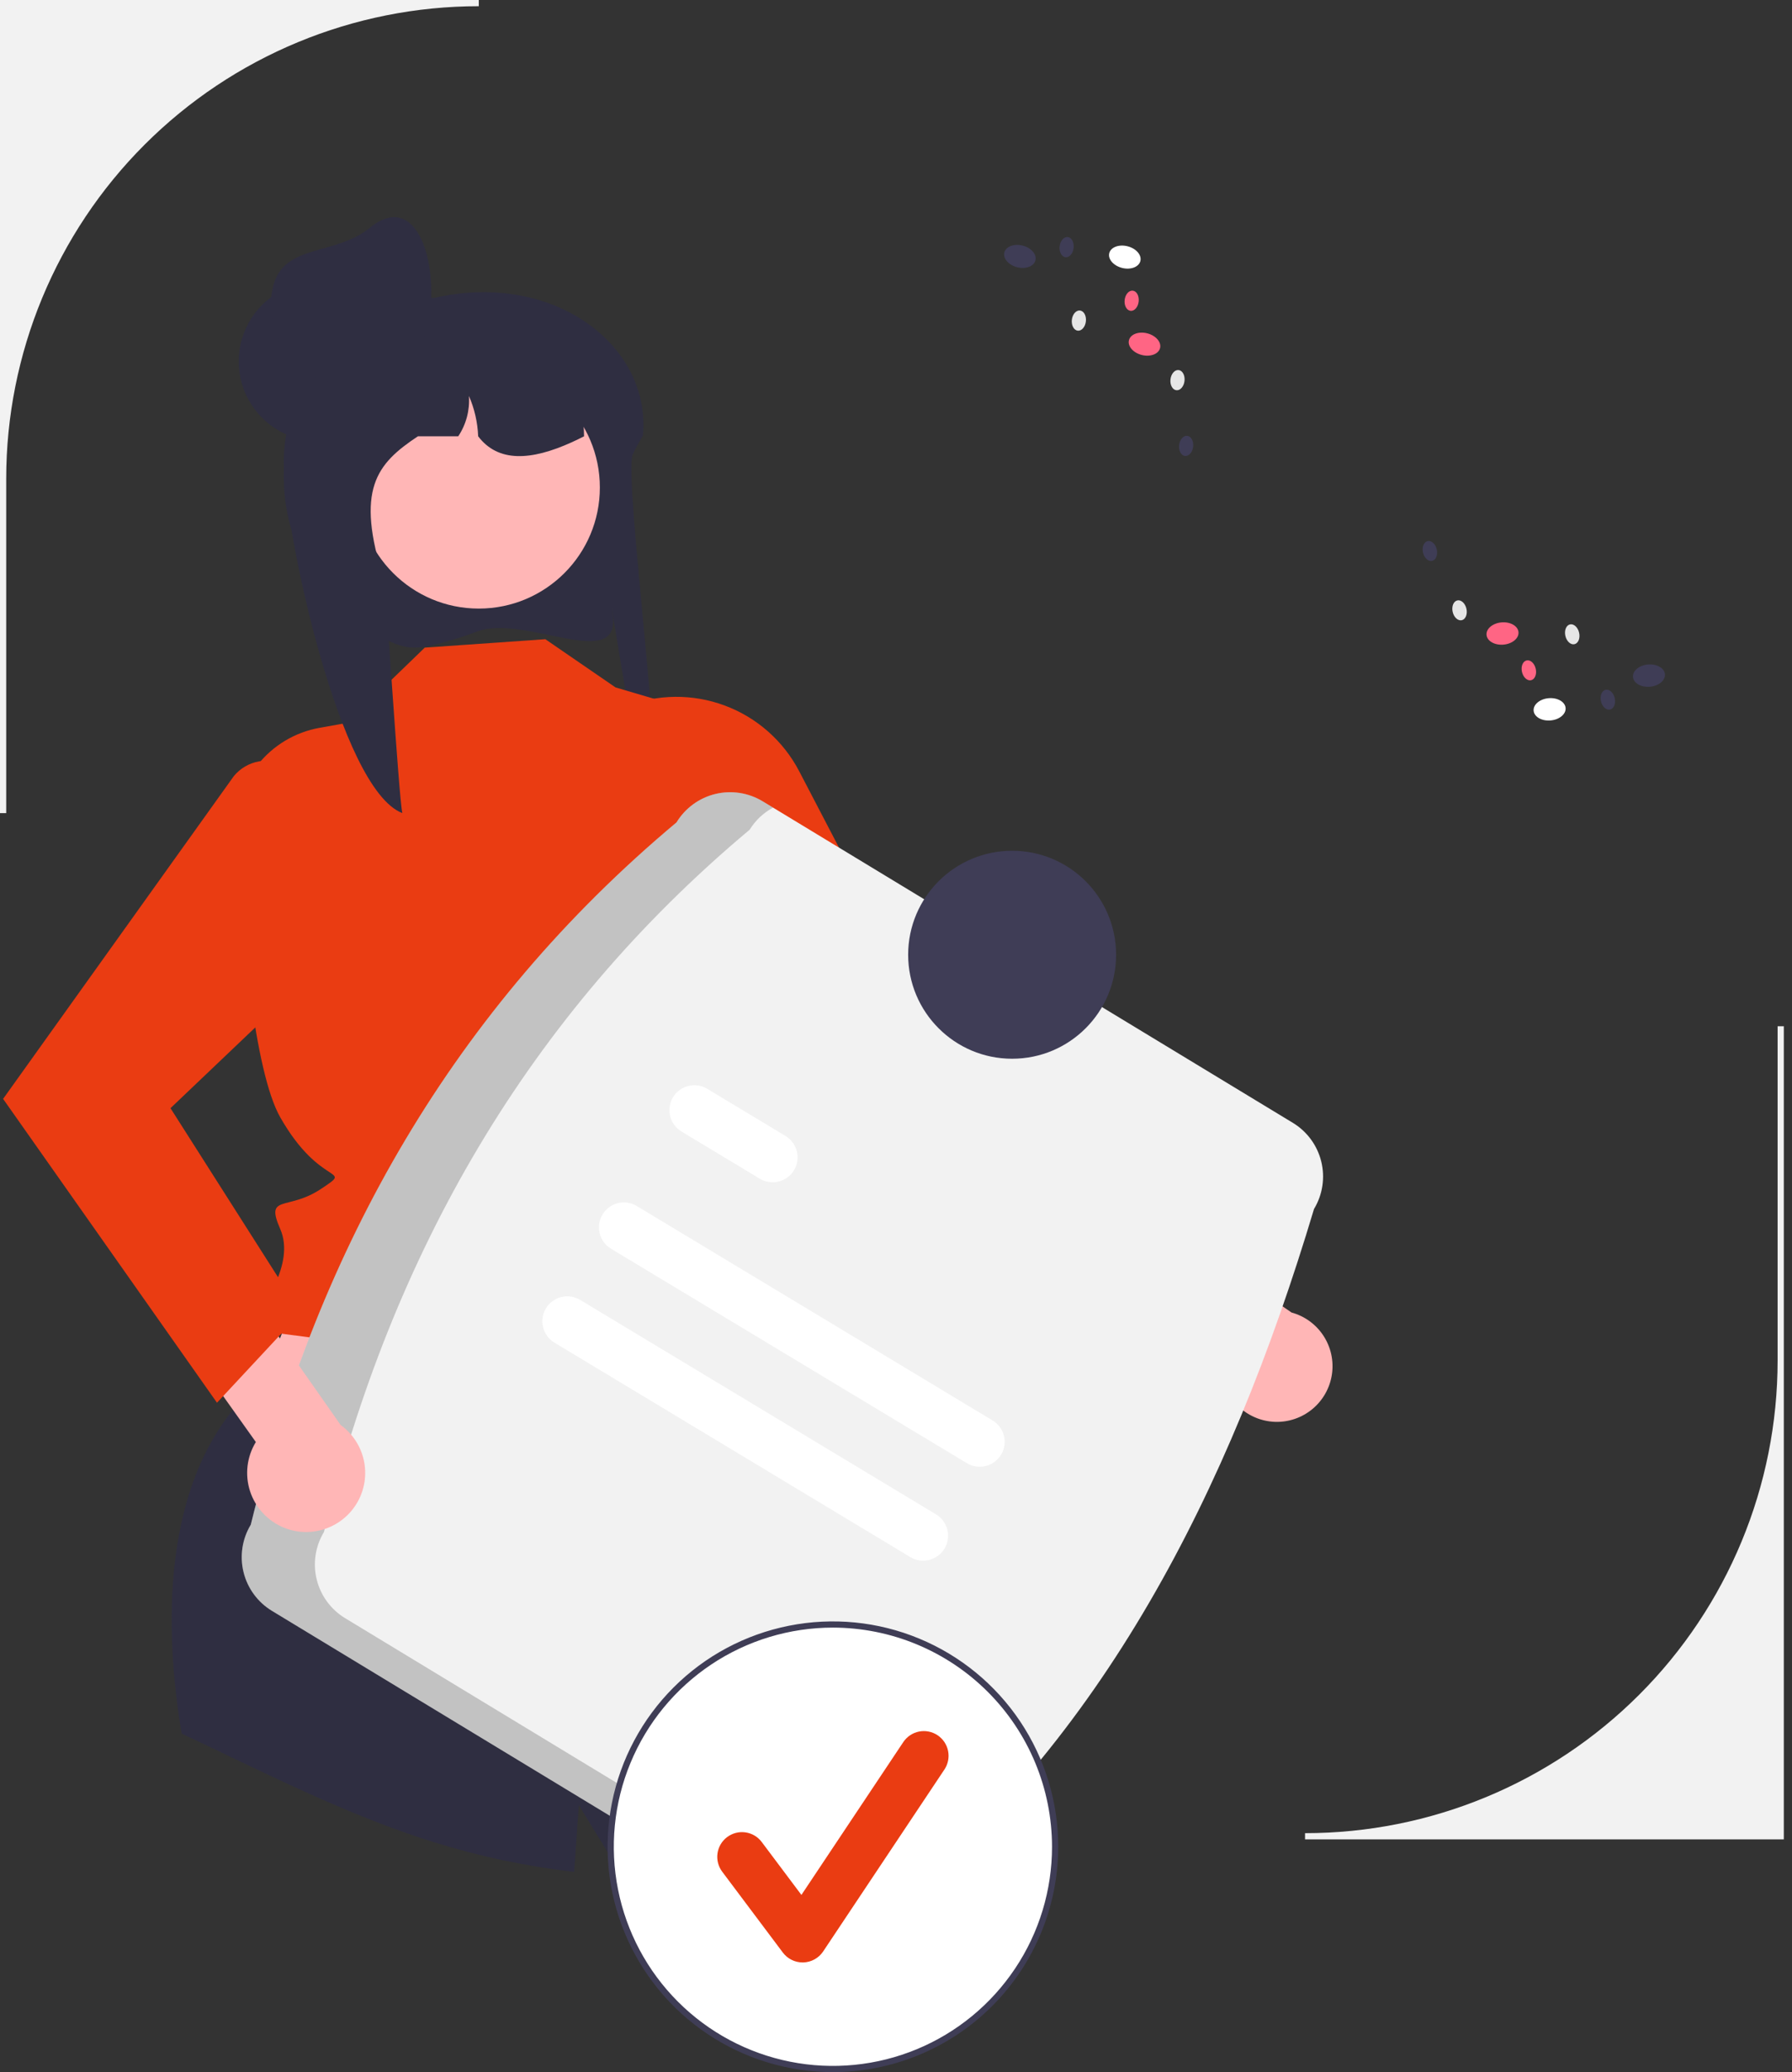 <svg width="173" height="200" viewBox="0 0 173 200" fill="none" xmlns="http://www.w3.org/2000/svg">
<rect x="0" y="0" width="173" height="200" fill="#333333" stroke="none"/>
<g clip-path="url(#clip0_1_355)">
<path d="M172.21 177.534H125.988V176.936C138.088 176.936 149.692 172.129 158.248 163.573C166.805 155.017 171.611 143.413 171.611 131.312V99.055H172.21V177.534Z" fill="#F2F2F2"/>
<path d="M46.091 60.943C44.862 61.411 43.607 61.808 42.333 62.132C40.65 62.542 39.699 62.732 38.074 62.101C38.017 62.079 37.963 62.057 37.911 62.036C34.831 60.726 32.199 58.55 30.333 55.771C28.468 52.992 27.451 49.731 27.406 46.385C27.398 46.27 27.398 46.149 27.398 46.032C27.396 45.465 27.423 44.898 27.479 44.333C27.55 43.565 27.673 42.801 27.847 42.049L27.831 42.046C26.515 40.701 26.009 38.858 26.177 37.007C26.292 35.752 26.69 34.539 27.342 33.46C27.994 32.381 28.882 31.464 29.939 30.778C31.597 29.736 33.466 29.076 35.41 28.847C35.932 28.787 36.457 28.756 36.983 28.756H41.92C42.94 28.517 43.976 28.354 45.02 28.267H45.028C54.965 27.443 62.801 34.031 62.07 42.046C62.065 42.055 62.057 42.064 62.051 42.073C61.84 42.417 61.653 42.744 61.488 43.056C61.328 43.347 61.193 43.627 61.077 43.892C60.17 45.941 64.479 77.726 62.934 78.209C62.054 78.483 58.508 54.83 59.144 59.328C59.945 64.971 50.669 59.251 46.091 60.943Z" fill="#2F2E41"/>
<path d="M61.06 118.403L74.835 147.748L21.847 142.381L32.908 114.21L61.06 118.403Z" fill="#FFB6B6"/>
<path d="M88.712 177.239C79.498 180.306 69.787 181.607 60.091 181.072L55.874 174.234C55.874 174.234 55.698 176.781 55.434 180.674C50.818 180.139 46.263 179.174 41.827 177.789C33.415 175.159 25.529 171.083 17.536 167.324C15.917 157.673 15.31 142.791 24.261 134.128L72.438 142.956C72.438 142.956 80.168 148.737 78.1 150.808C76.032 152.876 75.712 152.556 77.071 153.915C78.429 155.273 81.365 157.09 81.395 158.278C81.407 158.742 84.702 167.154 88.712 177.239Z" fill="#2F2E41"/>
<path d="M52.648 61.697L41.008 62.509L33.485 69.779L30.85 70.249C28.482 70.671 26.351 71.948 24.861 73.837C23.371 75.726 22.627 78.096 22.768 80.497C23.31 89.679 24.524 103.399 27.06 107.85C30.992 114.752 34.241 112.586 30.992 114.752C27.744 116.917 25.563 115.216 27.06 118.638C28.556 122.061 25.037 126.45 25.037 126.45L23.637 127.851L25.122 128.46L72.464 134.62C72.464 134.62 68.37 116.215 70.93 111.694C73.49 107.173 79.698 93.506 74.158 88.158L68.741 69.097L59.424 66.35L52.648 61.697Z" fill="#EA3C12"/>
<path d="M123.107 137.237C122.328 137.212 121.564 137.018 120.867 136.669C120.17 136.32 119.558 135.824 119.072 135.214C118.586 134.605 118.238 133.898 118.052 133.141C117.866 132.384 117.847 131.596 117.996 130.831L95.789 115.791L98.439 108.626L124.683 126.682C125.953 127.028 127.05 127.828 127.769 128.929C128.488 130.031 128.778 131.358 128.583 132.659C128.389 133.96 127.724 135.145 126.715 135.988C125.706 136.832 124.422 137.276 123.107 137.237Z" fill="#FFB6B6"/>
<path d="M60.384 68.197L57.157 69.475L74.371 103.095L110.006 127.385L115.143 118.703L88.017 95.273L77.157 74.445C75.628 71.514 73.068 69.253 69.97 68.099C66.873 66.945 63.457 66.98 60.384 68.197Z" fill="#EA3C12"/>
<path d="M46.222 58.74C52.677 58.74 57.91 53.508 57.91 47.053C57.91 40.597 52.677 35.365 46.222 35.365C39.767 35.365 34.534 40.597 34.534 47.053C34.534 53.508 39.767 58.74 46.222 58.74Z" fill="#FFB6B6"/>
<path d="M56.386 42.11C56.191 42.213 55.999 42.308 55.804 42.402C55.601 42.5 55.398 42.597 55.192 42.689C51.281 44.462 48.094 44.66 46.162 42.11C46.109 40.769 45.807 39.449 45.271 38.218C45.366 39.593 45.003 40.962 44.24 42.11H40.347C36.339 44.771 34.281 47.215 37.064 55.95C37.245 56.524 38.488 76.912 38.842 78.48C32.774 76.152 27.538 51.435 27.406 44.922C27.398 44.817 27.398 44.706 27.398 44.598C27.396 44.076 27.423 43.555 27.479 43.036C27.55 42.328 27.673 41.626 27.847 40.935L27.831 40.933C27.213 40.342 26.742 39.616 26.455 38.811C26.168 38.007 26.073 37.146 26.177 36.298C27.195 34.965 28.455 33.836 29.891 32.969C31.196 32.337 32.557 31.826 33.956 31.442C33.992 31.434 34.022 31.426 34.057 31.418C34.484 31.302 34.923 31.196 35.361 31.104C36.265 30.914 37.179 30.776 38.098 30.69C38.166 30.687 38.231 30.682 38.29 30.682C38.658 30.682 39.019 30.781 39.335 30.969C39.338 30.969 39.338 30.971 39.343 30.971C39.647 31.153 39.899 31.41 40.075 31.717C40.251 32.024 40.345 32.371 40.347 32.725H44.684C44.843 32.725 45.003 32.731 45.163 32.739C51.202 32.98 56.056 35.562 56.367 41.498C56.38 41.704 56.386 41.904 56.386 42.11Z" fill="#2F2E41"/>
<path d="M30.748 42.58C35.001 42.58 38.448 39.133 38.448 34.88C38.448 30.627 35.001 27.18 30.748 27.18C26.495 27.18 23.048 30.627 23.048 34.88C23.048 39.133 26.495 42.58 30.748 42.58Z" fill="#2F2E41"/>
<path d="M41.319 31.319C40.444 35.48 36.129 37.969 32 36.951C30.017 36.462 28.31 35.206 27.253 33.458C26.197 31.71 25.878 29.614 26.367 27.631C27.385 23.503 32.396 24.693 35.687 21.999C40.342 18.188 42.499 25.706 41.319 31.319Z" fill="#2F2E41"/>
<path d="M24.211 147.162C30.773 120.4 43.777 97.398 65.311 79.376C66.145 78.005 67.488 77.02 69.046 76.638C70.605 76.257 72.251 76.508 73.624 77.339L124.818 108.379C126.189 109.212 127.173 110.555 127.555 112.114C127.937 113.672 127.685 115.318 126.855 116.691C118.635 144.152 106.324 167.98 85.754 184.477C84.921 185.849 83.578 186.833 82.019 187.215C80.461 187.597 78.815 187.345 77.442 186.515L26.248 155.475C24.877 154.641 23.893 153.298 23.511 151.74C23.129 150.181 23.381 148.535 24.211 147.162Z" fill="#F2F2F2"/>
<path opacity="0.2" d="M33.31 156.181C31.939 155.348 30.955 154.005 30.573 152.446C30.191 150.888 30.443 149.242 31.273 147.869C37.836 121.107 50.839 98.105 72.373 80.082C72.925 79.185 73.704 78.449 74.631 77.95L73.624 77.339C72.251 76.508 70.605 76.257 69.046 76.638C67.488 77.02 66.145 78.005 65.311 79.376C43.777 97.398 30.774 120.4 24.211 147.162C23.381 148.535 23.129 150.181 23.511 151.74C23.893 153.298 24.877 154.641 26.248 155.475L77.442 186.515C78.353 187.063 79.393 187.361 80.456 187.377C81.519 187.394 82.568 187.13 83.496 186.611L33.31 156.181Z" fill="black"/>
<path d="M93.347 141.229L58.984 120.524C58.438 120.194 58.045 119.661 57.892 119.042C57.739 118.423 57.838 117.768 58.167 117.222C58.496 116.675 59.029 116.282 59.648 116.128C60.267 115.974 60.922 116.072 61.468 116.401L95.832 137.106C96.376 137.436 96.768 137.969 96.92 138.588C97.073 139.207 96.974 139.86 96.645 140.406C96.316 140.952 95.784 141.345 95.166 141.499C94.548 141.653 93.894 141.557 93.347 141.229Z" fill="white"/>
<path d="M73.357 113.772L65.797 109.217C65.249 108.889 64.854 108.357 64.698 107.738C64.542 107.119 64.639 106.463 64.967 105.915C65.295 105.368 65.826 104.972 66.446 104.817C67.065 104.661 67.721 104.758 68.268 105.085L68.281 105.093L75.841 109.649C76.386 109.979 76.778 110.512 76.93 111.131C77.082 111.749 76.984 112.403 76.655 112.949C76.326 113.495 75.794 113.888 75.176 114.042C74.558 114.196 73.903 114.099 73.357 113.772Z" fill="white"/>
<path d="M87.886 150.294L53.522 129.588C52.976 129.259 52.582 128.727 52.428 128.107C52.274 127.488 52.372 126.833 52.701 126.286C53.029 125.74 53.562 125.346 54.181 125.191C54.8 125.036 55.455 125.134 56.002 125.462L56.007 125.465L90.37 146.17C90.915 146.501 91.306 147.034 91.459 147.652C91.611 148.271 91.512 148.925 91.183 149.47C90.854 150.016 90.323 150.409 89.705 150.563C89.087 150.718 88.432 150.621 87.886 150.294Z" fill="white"/>
<path d="M97.711 102.189C103.254 102.189 107.748 97.695 107.748 92.152C107.748 86.609 103.254 82.115 97.711 82.115C92.168 82.115 87.674 86.609 87.674 92.152C87.674 97.695 92.168 102.189 97.711 102.189Z" fill="#3F3D56"/>
<path d="M80.41 199.701C92.258 199.701 101.863 190.096 101.863 178.248C101.863 166.401 92.258 156.796 80.41 156.796C68.562 156.796 58.958 166.401 58.958 178.248C58.958 190.096 68.562 199.701 80.41 199.701Z" fill="white"/>
<path d="M80.41 200C76.108 200 71.903 198.724 68.326 196.334C64.749 193.944 61.961 190.547 60.314 186.572C58.668 182.598 58.237 178.224 59.077 174.005C59.916 169.786 61.987 165.91 65.029 162.868C68.071 159.826 71.947 157.754 76.167 156.915C80.386 156.075 84.76 156.506 88.734 158.153C92.709 159.799 96.106 162.587 98.496 166.164C100.886 169.741 102.162 173.946 102.162 178.248C102.155 184.015 99.862 189.544 95.784 193.622C91.706 197.7 86.177 199.994 80.41 200ZM80.41 157.095C76.227 157.095 72.137 158.336 68.658 160.66C65.18 162.985 62.468 166.288 60.867 170.154C59.266 174.019 58.847 178.272 59.664 182.375C60.48 186.479 62.494 190.248 65.453 193.206C68.411 196.164 72.18 198.179 76.284 198.995C80.387 199.811 84.64 199.392 88.505 197.791C92.371 196.19 95.674 193.479 97.998 190C100.323 186.522 101.563 182.432 101.563 178.248C101.557 172.64 99.326 167.263 95.361 163.298C91.395 159.332 86.018 157.102 80.41 157.095Z" fill="#3F3D56"/>
<path d="M77.484 189.413C77.113 189.413 76.748 189.327 76.416 189.161C76.085 188.996 75.797 188.755 75.575 188.459L69.722 180.655C69.534 180.404 69.397 180.119 69.319 179.815C69.241 179.512 69.224 179.196 69.268 178.885C69.312 178.575 69.417 178.276 69.576 178.006C69.736 177.737 69.948 177.501 70.198 177.313C70.449 177.125 70.735 176.988 71.038 176.91C71.342 176.832 71.658 176.815 71.969 176.86C72.279 176.904 72.578 177.009 72.847 177.169C73.117 177.329 73.352 177.541 73.54 177.792L77.369 182.897L87.203 168.146C87.377 167.885 87.601 167.661 87.861 167.487C88.121 167.312 88.414 167.191 88.721 167.129C89.028 167.068 89.345 167.068 89.652 167.128C89.959 167.189 90.252 167.31 90.513 167.484C90.773 167.658 90.997 167.881 91.172 168.141C91.346 168.402 91.467 168.694 91.529 169.001C91.59 169.309 91.591 169.625 91.53 169.932C91.469 170.24 91.348 170.532 91.174 170.793L79.469 188.351C79.258 188.668 78.973 188.93 78.639 189.115C78.305 189.3 77.932 189.402 77.55 189.413C77.528 189.413 77.506 189.413 77.484 189.413Z" fill="#EA3C12"/>
<path d="M149.691 69.537C150.543 69.465 151.193 68.925 151.143 68.332C151.092 67.739 150.36 67.317 149.507 67.39C148.655 67.463 148.005 68.003 148.056 68.596C148.106 69.189 148.838 69.61 149.691 69.537Z" fill="white"/>
<path d="M159.282 66.284C160.135 66.211 160.785 65.671 160.734 65.078C160.683 64.485 159.951 64.063 159.099 64.136C158.246 64.209 157.596 64.749 157.647 65.342C157.698 65.935 158.43 66.357 159.282 66.284Z" fill="#3F3D56"/>
<path d="M145.144 62.22C145.997 62.147 146.647 61.607 146.596 61.014C146.545 60.421 145.813 60 144.961 60.072C144.108 60.145 143.458 60.685 143.509 61.278C143.56 61.871 144.292 62.293 145.144 62.22Z" fill="#FF6584"/>
<path d="M141.121 59.862C141.488 59.779 141.689 59.284 141.57 58.757C141.451 58.23 141.057 57.869 140.69 57.952C140.323 58.035 140.122 58.53 140.241 59.057C140.36 59.585 140.754 59.945 141.121 59.862Z" fill="#E6E6E6"/>
<path d="M138.257 54.138C138.624 54.055 138.824 53.56 138.705 53.033C138.586 52.505 138.192 52.145 137.825 52.228C137.458 52.311 137.257 52.805 137.377 53.333C137.496 53.86 137.89 54.221 138.257 54.138Z" fill="#3F3D56"/>
<path d="M152 62.177C152.367 62.094 152.568 61.599 152.448 61.072C152.329 60.544 151.935 60.184 151.568 60.267C151.201 60.349 151.001 60.844 151.12 61.372C151.239 61.899 151.633 62.26 152 62.177Z" fill="#E6E6E6"/>
<path d="M147.811 65.654C148.178 65.572 148.378 65.077 148.259 64.549C148.14 64.022 147.746 63.661 147.379 63.744C147.012 63.827 146.811 64.322 146.931 64.85C147.05 65.377 147.444 65.737 147.811 65.654Z" fill="#FF6584"/>
<path d="M155.437 68.487C155.804 68.404 156.005 67.909 155.886 67.382C155.767 66.855 155.373 66.494 155.006 66.577C154.639 66.66 154.438 67.155 154.557 67.682C154.676 68.21 155.07 68.57 155.437 68.487Z" fill="#3F3D56"/>
<path d="M110.091 25.195C110.238 24.619 109.684 23.98 108.854 23.77C108.025 23.56 107.234 23.857 107.088 24.434C106.942 25.011 107.496 25.649 108.325 25.86C109.154 26.07 109.945 25.772 110.091 25.195Z" fill="white"/>
<path d="M99.963 25.13C100.11 24.553 99.556 23.915 98.726 23.705C97.897 23.495 97.106 23.792 96.96 24.369C96.814 24.946 97.368 25.584 98.197 25.794C99.026 26.004 99.817 25.707 99.963 25.13Z" fill="#3F3D56"/>
<path d="M111.992 33.598C112.138 33.021 111.584 32.383 110.755 32.173C109.926 31.963 109.135 32.26 108.989 32.837C108.842 33.414 109.396 34.052 110.225 34.262C111.055 34.472 111.846 34.175 111.992 33.598Z" fill="#FF6584"/>
<path d="M114.353 36.767C114.413 36.229 114.159 35.76 113.785 35.718C113.411 35.676 113.059 36.078 112.999 36.615C112.939 37.153 113.193 37.622 113.567 37.664C113.941 37.706 114.293 37.304 114.353 36.767Z" fill="#E6E6E6"/>
<path d="M115.186 43.113C115.246 42.576 114.991 42.106 114.618 42.065C114.244 42.023 113.892 42.425 113.832 42.962C113.772 43.499 114.026 43.969 114.4 44.011C114.774 44.052 115.126 43.651 115.186 43.113Z" fill="#3F3D56"/>
<path d="M104.831 31.018C104.891 30.481 104.637 30.012 104.263 29.97C103.889 29.928 103.538 30.33 103.477 30.867C103.417 31.405 103.672 31.874 104.046 31.916C104.419 31.958 104.771 31.556 104.831 31.018Z" fill="#E6E6E6"/>
<path d="M109.928 29.104C109.988 28.566 109.734 28.097 109.36 28.055C108.986 28.013 108.634 28.415 108.574 28.952C108.514 29.49 108.769 29.959 109.143 30.001C109.516 30.043 109.868 29.641 109.928 29.104Z" fill="#FF6584"/>
<path d="M103.649 23.93C103.709 23.393 103.455 22.924 103.081 22.882C102.707 22.84 102.355 23.242 102.295 23.779C102.235 24.317 102.49 24.786 102.863 24.828C103.237 24.87 103.589 24.468 103.649 23.93Z" fill="#3F3D56"/>
<path d="M0.599 78.48H0V0H46.222V0.599C34.122 0.599 22.517 5.405 13.961 13.961C5.405 22.517 0.599 34.122 0.599 46.222V78.48Z" fill="#F2F2F2"/>
<path d="M27.403 147.446C26.638 147.132 25.951 146.656 25.388 146.051C24.825 145.446 24.4 144.725 24.143 143.94C23.886 143.154 23.802 142.322 23.898 141.501C23.994 140.68 24.268 139.889 24.699 139.184L8.209 116.004L13.499 109.866L32.884 137.541C34.017 138.356 34.811 139.558 35.117 140.919C35.423 142.281 35.218 143.707 34.543 144.928C33.867 146.149 32.767 147.079 31.451 147.543C30.136 148.007 28.695 147.973 27.403 147.446Z" fill="#FFB6B6"/>
<path d="M27.782 73.986C26.948 73.495 25.966 73.318 25.012 73.486C24.059 73.654 23.197 74.156 22.58 74.902L0.299 106.063L20.948 135.391L29.028 126.712L16.459 106.961L33.163 91.057C34.536 88.05 34.746 84.641 33.752 81.488C32.758 78.335 30.631 75.663 27.782 73.986Z" fill="#EA3C12"/>
</g>
<defs>
<clipPath id="clip0_1_355">
<rect width="172.21" height="200" fill="white"/>
</clipPath>
</defs>
</svg>
